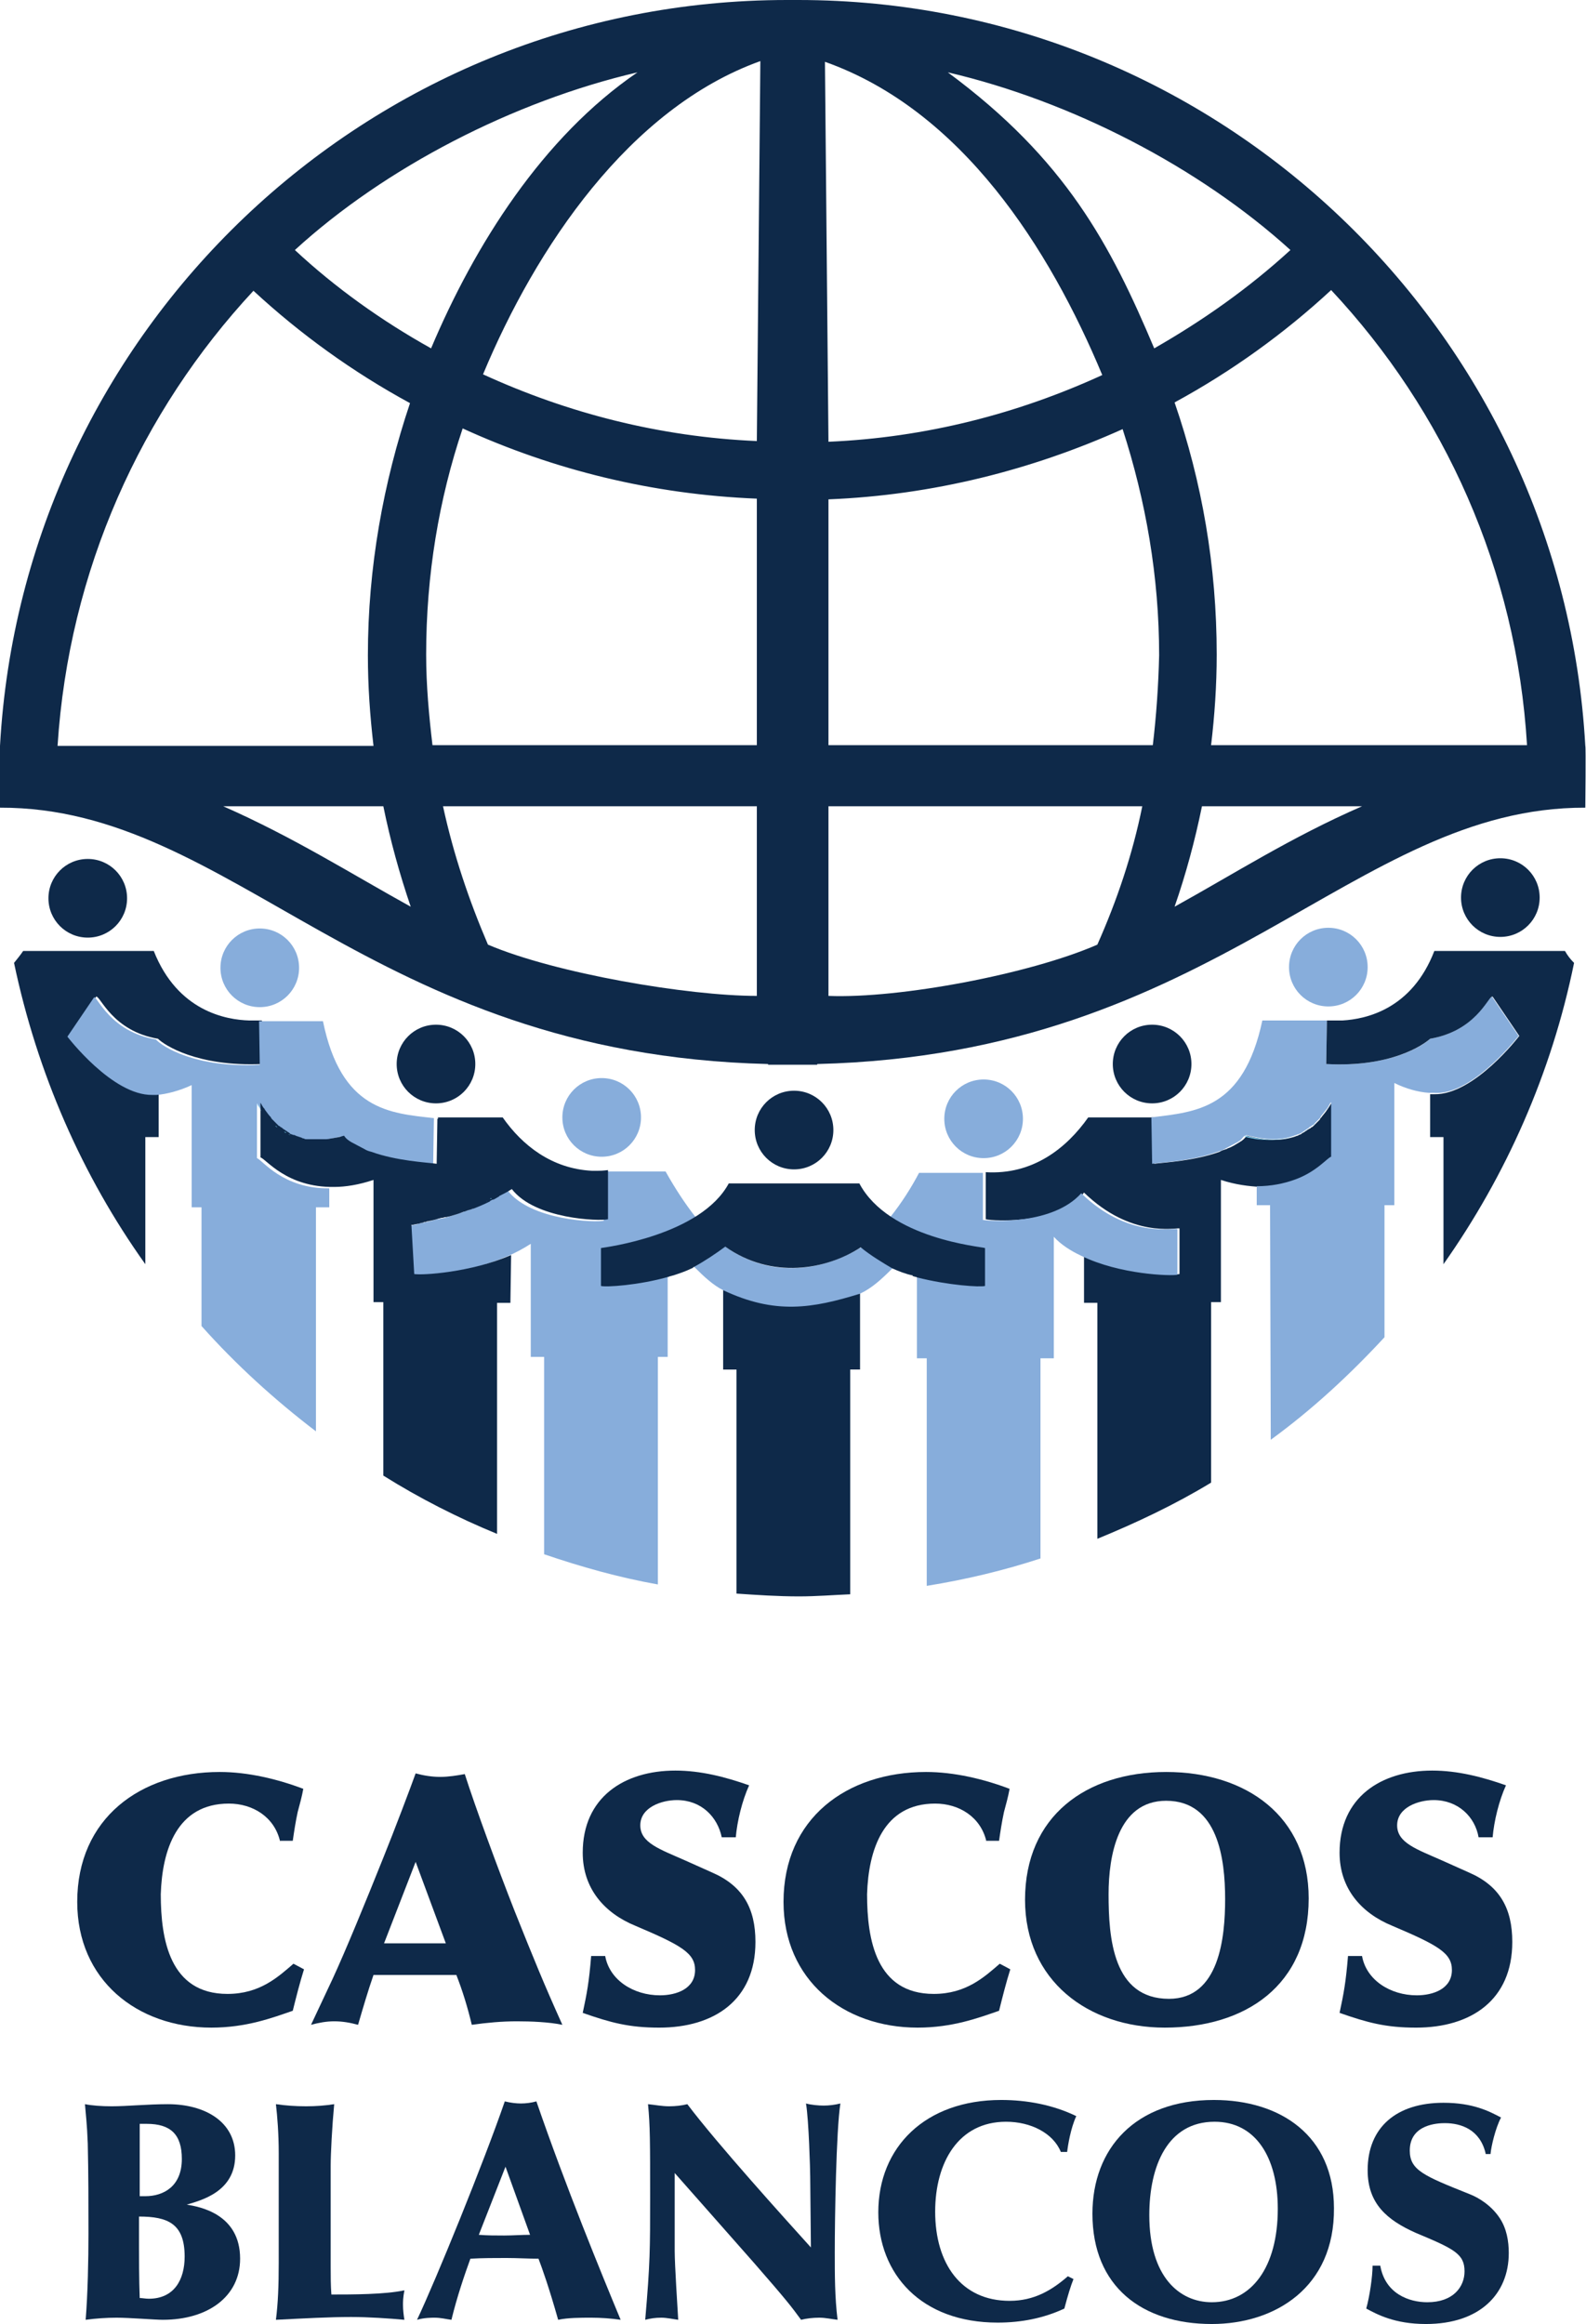 <?xml version="1.0" encoding="utf-8"?>
<!-- Generator: Adobe Illustrator 21.0.0, SVG Export Plug-In . SVG Version: 6.00 Build 0)  -->
<svg version="1.1" id="Layer_1" xmlns="http://www.w3.org/2000/svg" xmlns:xlink="http://www.w3.org/1999/xlink" x="0px" y="0px"
	 viewBox="0 0 225.9 330.9" style="enable-background:new 0 0 225.9 330.9;" xml:space="preserve">
<style type="text/css">
	.st0{fill:#0E2949;}
	.st1{fill:#87ADDB;}
	.st2{fill:#81D4F7;}
</style>
<path class="st0" d="M225.8,106.2C222.5,47.1,173.5,0,113.7,0c-0.3,0-0.5,0-0.8,0s-0.5,0-0.8,0C52.2,0,3.3,47.1,0,106.2
	c-0.1,0,0,8.8,0,8.8c33.4-0.1,52.3,35.1,109.4,36.5c0,0,0,0,0,0.1c0.8,0,1.5,0,2.3,0c0.4,0,0.8,0,1.2,0c0.4,0,0.8,0,1.2,0
	c0.7,0,1.5,0,2.3,0c0,0,0,0,0-0.1c57.1-1.4,76.1-36.6,109.4-36.5C225.8,114.9,225.9,106.2,225.8,106.2 M90.8,10.3
	c-13.5,9.2-23.2,24.6-29.4,39.3c-7-3.9-13.6-8.6-19.4-14C54.9,23.8,73.2,14.4,90.8,10.3 M36.1,41.4c6.7,6.2,14.2,11.6,22.3,16
	c-3.8,11.3-6,23.4-6,35.9c0,4.4,0.3,8.6,0.8,12.9h-45C9.8,81.2,20.1,58.6,36.1,41.4 M31.8,114.8h22.8c1,4.9,2.3,9.6,3.9,14.3
	C50,124.4,41.8,119.2,31.8,114.8 M107.8,141.8c-9.8,0-28.7-3.2-38.3-7.3c-2.7-6.3-4.9-12.8-6.4-19.7h44.7
	C107.8,114.8,107.8,141.8,107.8,141.8z M107.8,106.1H61.6c-0.5-4.2-0.9-8.5-0.9-12.9c0-11.3,1.8-22.1,5.2-32.2
	c12.9,5.9,27,9.4,41.9,10V106.1z M107.8,62.8c-13.9-0.6-27-4-39-9.5c7.5-18,20.8-37.9,39.5-44.6L107.8,62.8z M183.8,35.6
	c-5.9,5.4-12.4,10-19.4,14c-6.2-14.7-12.6-26.9-29.4-39.3C152.6,14.4,170.8,23.8,183.8,35.6 M117.5,8.8c19.5,6.9,32,26.6,39.5,44.6
	c-12,5.5-25.1,8.9-39,9.5L117.5,8.8z M156.3,134.5c-9.6,4.2-28.2,7.7-38.3,7.3v-27h44.7C161.3,121.7,159.1,128.2,156.3,134.5
	 M164.2,106.1H118v-35c14.9-0.6,29-4.2,41.9-10c3.3,10.2,5.2,21,5.2,32.2C165,97.6,164.7,101.9,164.2,106.1 M167.3,129.1
	c1.6-4.6,2.9-9.4,3.9-14.3H194C183.9,119.2,175.8,124.4,167.3,129.1 M172.5,106.1c0.5-4.2,0.8-8.5,0.8-12.9c0-12.6-2.1-24.6-6-35.9
	c8.1-4.4,15.6-9.8,22.3-16c16.1,17.2,26.4,39.8,27.9,64.8H172.5z"/>
<path class="st0" d="M213.7,133.4c3.1,0,5.6-2.5,5.6-5.6s-2.5-5.6-5.6-5.6s-5.6,2.5-5.6,5.6S210.6,133.4,213.7,133.4"/>
<path class="st1" d="M189.2,143.3c3.1,0,5.6-2.5,5.6-5.6s-2.5-5.6-5.6-5.6s-5.6,2.5-5.6,5.6S186.1,143.3,189.2,143.3"/>
<path class="st0" d="M113.1,166.5c3.1,0,5.6-2.5,5.6-5.6s-2.5-5.6-5.6-5.6s-5.6,2.5-5.6,5.6S110,166.5,113.1,166.5"/>
<path class="st1" d="M85.7,164.7c3.1,0,5.6-2.5,5.6-5.6s-2.5-5.6-5.6-5.6s-5.6,2.5-5.6,5.6C80.1,162.2,82.6,164.7,85.7,164.7"/>
<path class="st1" d="M140.1,164.9c3.1,0,5.6-2.5,5.6-5.6s-2.5-5.6-5.6-5.6s-5.6,2.5-5.6,5.6C134.5,162.4,137,164.9,140.1,164.9"/>
<path class="st0" d="M164.1,157.1c3.1,0,5.6-2.5,5.6-5.6s-2.5-5.6-5.6-5.6s-5.6,2.5-5.6,5.6C158.5,154.6,161,157.1,164.1,157.1"/>
<path class="st2" d="M174.4,163.6c0.1,0,0.1,0,0.2-0.1C174.5,163.6,174.5,163.6,174.4,163.6"/>
<path class="st2" d="M176.6,162.4c-0.1,0.1-0.2,0.1-0.3,0.2C176.4,162.5,176.5,162.5,176.6,162.4L176.6,162.4z"/>
<path class="st0" d="M12.5,133.5c-3.1,0-5.6-2.5-5.6-5.6s2.5-5.6,5.6-5.6s5.6,2.5,5.6,5.6S15.6,133.5,12.5,133.5"/>
<path class="st1" d="M37,143.4c-3.1,0-5.6-2.5-5.6-5.6s2.5-5.6,5.6-5.6s5.6,2.5,5.6,5.6C42.6,140.9,40.1,143.4,37,143.4"/>
<path class="st0" d="M62.1,157.1c-3.1,0-5.6-2.5-5.6-5.6s2.5-5.6,5.6-5.6c3.1,0,5.6,2.5,5.6,5.6S65.2,157.1,62.1,157.1"/>
<path class="st2" d="M36.9,145.3h0.4C37.2,145.3,37.1,145.3,36.9,145.3"/>
<path class="st2" d="M36.9,145.3h-1.4C36.1,145.4,36.6,145.4,36.9,145.3"/>
<path class="st2" d="M37.1,158l-0.6-0.9C36.8,157.4,36.9,157.8,37.1,158"/>
<path class="st0" d="M37.3,145.3h-0.4c-0.3,0-0.8,0-1.4,0c-3.3-0.1-10.2-1.3-13.6-9.9H3.3c-0.4,0.6-0.9,1.2-1.3,1.7
	c3.3,15.7,9.7,30.3,18.7,42.9v-18.1h1.9v-6.1c-0.2,0-0.4,0-0.6,0c-5.6,0.1-12.1-8.3-12.1-8.3l3.8-5.6c0.6-0.1,2.3,4.9,8.8,6
	c0.9,0.9,5.6,4,14.8,3.6V145.3z"/>
<path class="st2" d="M86.1,166.7h-1.9C84.8,166.7,85.5,166.7,86.1,166.7"/>
<path class="st2" d="M187,160.2c0.1-0.1,0.2-0.2,0.3-0.3C187.2,160.1,187.1,160.2,187,160.2"/>
<path class="st2" d="M187.9,159.4c-0.1,0.1-0.2,0.2-0.3,0.3C187.7,159.6,187.8,159.5,187.9,159.4"/>
<path class="st2" d="M185.1,161.5c0.1-0.1,0.2-0.1,0.3-0.2C185.3,161.4,185.2,161.4,185.1,161.5"/>
<path class="st2" d="M188.2,159.1c0.2-0.3,0.5-0.6,0.7-0.9C188.7,158.5,188.4,158.8,188.2,159.1"/>
<path class="st2" d="M186.4,160.7c0.1-0.1,0.2-0.1,0.3-0.2C186.6,160.6,186.5,160.6,186.4,160.7"/>
<path class="st2" d="M185.8,161.1c0.1-0.1,0.2-0.1,0.3-0.2C186,161,185.9,161.1,185.8,161.1"/>
<path class="st2" d="M164,159.3v-0.2C163.8,159.2,163.8,159.2,164,159.3"/>
<path class="st2" d="M184.8,161.6c-0.1,0-0.2,0.1-0.3,0.1c0.1,0,0.1,0,0.1,0C184.7,161.6,184.7,161.6,184.8,161.6"/>
<path class="st2" d="M184.8,161.6c0.1,0,0.2-0.1,0.3-0.1C185,161.5,184.9,161.6,184.8,161.6"/>
<path class="st2" d="M186.1,160.9c0.1-0.1,0.2-0.1,0.3-0.2C186.3,160.8,186.2,160.9,186.1,160.9"/>
<path class="st2" d="M185.4,161.3c0.1-0.1,0.2-0.1,0.3-0.2C185.7,161.2,185.5,161.2,185.4,161.3"/>
<path class="st0" d="M189.6,157.2v-0.1c-0.2,0.4-0.5,0.8-0.7,1.1s-0.5,0.6-0.7,0.9c-0.1,0.1-0.2,0.2-0.2,0.3
	c-0.1,0.1-0.2,0.2-0.3,0.3s-0.2,0.2-0.3,0.3s-0.2,0.2-0.3,0.3s-0.2,0.2-0.3,0.2c-0.1,0.1-0.2,0.2-0.3,0.2c-0.1,0.1-0.2,0.1-0.3,0.2
	c-0.1,0.1-0.2,0.1-0.3,0.2c-0.1,0.1-0.2,0.1-0.3,0.2c-0.1,0-0.2,0.1-0.3,0.2c-0.1,0-0.2,0.1-0.3,0.1c0,0-0.1,0-0.1,0.1h-0.1
	c-1.8,0.7-3.6,0.7-5.4,0.4c-0.6-0.1-1.2-0.2-1.8-0.4c-0.2,0.2-0.4,0.5-0.7,0.7l0,0c-0.1,0.1-0.2,0.1-0.3,0.2
	c-0.5,0.3-1.1,0.7-1.7,0.9c-0.1,0-0.1,0.1-0.2,0.1c-0.3,0.1-0.7,0.2-1,0.4c-3.6,1.3-7.8,1.5-9.3,1.7v-0.2l-0.1-6.2
	c-0.2,0-0.2-0.1,0-0.2H155c-3.1,4.4-7.9,8.2-14.6,7.8v6.7c1.2,0.3,10.8,0.7,14-3.8c6.7,6.5,13.1,5,13.6,5.1v6.5
	c-0.8,0.2-8.1-0.1-13.6-2.7v6.7v0.1h1.9v33.6c5.6-2.3,11.1-4.9,16.2-8v-25.7h1.4V168c2.1,0.7,4,0.9,5.6,1c2.1,0.1,3.8-0.3,5.3-0.9
	c3.2-1.2,4.8-3.2,5.3-3.3V163v-5.9C189.7,157.1,189.7,157.2,189.6,157.2"/>
<path class="st2" d="M188.2,159.1c-0.1,0.1-0.2,0.2-0.2,0.3C188,159.3,188.1,159.2,188.2,159.1"/>
<path class="st2" d="M184.5,161.7c-1.7,0.6-3.6,0.7-5.3,0.4c-0.6-0.1-1.2-0.2-1.8-0.4v0.1c0,0-0.1,0-0.2,0c0.6,0.2,1.2,0.3,1.8,0.4
	C180.9,162.4,182.7,162.4,184.5,161.7"/>
<path class="st2" d="M186.7,160.5c0.1-0.1,0.2-0.2,0.3-0.2C186.9,160.3,186.8,160.4,186.7,160.5"/>
<path class="st2" d="M187.3,160c0.1-0.1,0.2-0.2,0.3-0.3C187.5,159.8,187.4,159.9,187.3,160"/>
<path class="st1" d="M36.6,164.9V163v-5.9l0.6,0.9c0,0.1,0.1,0.1,0.1,0.2c0.2,0.3,0.5,0.7,0.8,1c0.1,0.1,0.2,0.2,0.2,0.3
	c0.1,0.1,0.2,0.2,0.3,0.3s0.2,0.2,0.3,0.3s0.2,0.2,0.3,0.3s0.2,0.1,0.3,0.2c0.1,0.1,0.2,0.2,0.3,0.2c0.1,0.1,0.2,0.1,0.3,0.2
	c0.1,0.1,0.2,0.1,0.3,0.2c0.1,0.1,0.2,0.1,0.3,0.2c0.1,0.1,0.2,0.1,0.3,0.2c0.1,0,0.2,0.1,0.3,0.1s0.2,0.1,0.3,0.1s0.2,0.1,0.3,0.1
	s0.2,0.1,0.3,0.1s0.2,0.1,0.3,0.1s0.2,0,0.3,0.1c0.1,0,0.2,0,0.3,0.1c0.1,0,0.2,0,0.3,0s0.2,0,0.3,0s0.2,0,0.3,0s0.2,0,0.4,0
	c0.1,0,0.2,0,0.3,0s0.2,0,0.4,0c0.1,0,0.2,0,0.3,0s0.3,0,0.4,0c0.1,0,0.2,0,0.2,0c0.2,0,0.4,0,0.7-0.1c0.6-0.1,1.3-0.2,1.8-0.4
	c0.2,0.2,0.4,0.5,0.7,0.7l0,0c0.1,0.1,0.2,0.1,0.3,0.2c0.5,0.3,1.1,0.7,1.7,0.9c0.1,0,0.1,0.1,0.2,0.1c0.3,0.1,0.7,0.2,1,0.4
	c3.6,1.3,7.8,1.5,9.3,1.7v-0.2l0.1-6.2v-0.2c-6.3-0.7-13.2-1.1-15.8-13.8h-9.1l0.1,6.2c-9.2,0.5-13.9-2.6-14.8-3.6
	c-6.5-1.1-8.3-6.1-8.8-6l-3.8,5.6c0,0,6.4,8.4,12.1,8.3c0.2,0,0.4,0,0.6,0c1.4-0.1,3.3-0.6,5-1.4v17.4h1.4v16.9
	c4.9,5.5,10.4,10.5,16.3,15v-31.9h1.9v-2.7C40.3,169.3,37.3,165.1,36.6,164.9"/>
<path class="st2" d="M37.1,158l-0.1-0.1C37.1,158,37.1,158,37.1,158"/>
<path class="st2" d="M37.1,157.9c-0.2-0.3-0.3-0.5-0.5-0.8C36.7,157.4,36.9,157.7,37.1,157.9"/>
<path class="st2" d="M46.2,162.3c-0.1,0-0.3,0-0.4,0C45.9,162.3,46,162.3,46.2,162.3"/>
<path class="st2" d="M45.5,162.3c-0.1,0-0.3,0-0.4,0C45.2,162.3,45.3,162.3,45.5,162.3"/>
<path class="st2" d="M38.9,160c-0.1-0.1-0.2-0.2-0.3-0.3C38.7,159.8,38.8,159.9,38.9,160"/>
<path class="st2" d="M42.1,161.9c-0.1,0-0.2-0.1-0.3-0.1C41.8,161.8,42,161.9,42.1,161.9"/>
<path class="st2" d="M44.8,162.3c-0.1,0-0.2,0-0.4,0C44.5,162.3,44.6,162.3,44.8,162.3"/>
<path class="st2" d="M40.1,161c-0.1-0.1-0.2-0.1-0.3-0.2C39.9,160.8,40,160.9,40.1,161"/>
<path class="st2" d="M38.3,159.4c-0.1-0.1-0.1-0.2-0.2-0.3C38.1,159.2,38.2,159.3,38.3,159.4"/>
<path class="st2" d="M47,162.2c-0.2,0-0.4,0.1-0.7,0.1C46.6,162.2,46.8,162.2,47,162.2"/>
<path class="st2" d="M72.6,169.2L72.6,169.2L72.6,169.2z"/>
<path class="st2" d="M86.1,166.7c-0.3,0-0.6,0-1,0C85.5,166.7,85.8,166.7,86.1,166.7"/>
<path class="st1" d="M154,169.9c-4,4.5-12.8,4-14,3.8V167h-9.1c-1.1,2.1-2.5,4.3-4.1,6.3c-1.3,1.6-2.7,3.1-4.2,4.4c0,0,0,0-0.1,0
	c-7.9,4.7-17.2,3.9-23.5-4.5c-1.4-1.8-2.8-3.9-4.2-6.4H86v7c-1.1,0.3-10.4,0-13.7-4.3l0,0c-0.6,0.4-1.2,0.7-1.8,1c0,0-0.1,0-0.1,0.1
	c-0.2,0.1-0.3,0.2-0.5,0.3c-0.1,0-0.1,0.1-0.2,0.1c-0.2,0.1-0.4,0.2-0.5,0.2c0,0-0.1,0-0.1,0.1c-0.8,0.4-1.6,0.7-2.3,1
	c0,0,0,0-0.1,0c-0.2,0.1-0.4,0.1-0.5,0.2h-0.1c-0.2,0.1-0.3,0.1-0.5,0.2h-0.1c-0.7,0.3-1.5,0.5-2.1,0.7l0,0c-0.2,0-0.3,0.1-0.5,0.1
	c0,0,0,0-0.1,0s-0.3,0.1-0.4,0.1h-0.1c-0.1,0-0.3,0.1-0.4,0.1c-0.6,0.2-1.2,0.3-1.6,0.4c0,0,0,0-0.1,0s-0.2,0-0.3,0.1c0,0,0,0-0.1,0
	s-0.2,0-0.3,0.1l0,0c-0.6,0.1-1,0.2-1.3,0.3l0,0h-0.1l0,0H58l0.4,7c1.1,0.3,7.9-0.2,13.8-2.7c1.2-0.5,2.3-1.1,3.4-1.8v16.1h1.9v28.1
	c5.3,1.8,10.6,3.3,16.2,4.3v-32.4h1.4V182v-6.2c1.3,1.8,2.6,3.3,3.9,4.7c1.3,1.3,2.6,2.5,4,3.2c6.7,3.6,12.9,3.5,19.5,0.5
	c1.7-0.8,3.1-2.1,4.5-3.5c1.4-1.4,2.6-2.9,3.6-4.7v6v11.4h1.4v32.4c5.6-0.9,11-2.2,16.2-3.9v-28.5h1.9v-17.3c1,1.1,2.4,2,3.9,2.7
	c5.5,2.7,12.8,2.9,13.7,2.7V175C167.1,174.8,160.7,176.4,154,169.9"/>
<path class="st2" d="M85.2,166.7c-0.3,0-0.6,0-0.9,0C84.5,166.7,84.8,166.7,85.2,166.7"/>
<path class="st0" d="M85.2,166.7c-0.3,0-0.6,0-0.9,0c-5.7-0.3-9.9-3.6-12.7-7.6h-9.3c0.2,0.1,0.1,0.2,0,0.2l-0.1,6.2v0.2
	c-1.5-0.2-5.7-0.4-9.3-1.7c-0.4-0.1-0.7-0.2-1-0.4c-0.1,0-0.1-0.1-0.2-0.1c-0.6-0.3-1.1-0.6-1.7-0.9c-0.1-0.1-0.2-0.1-0.3-0.2l0,0
	c-0.3-0.2-0.5-0.4-0.7-0.7c-0.6,0.2-1.2,0.3-1.8,0.4c-0.2,0-0.4,0.1-0.7,0.1c-0.1,0-0.2,0-0.2,0c-0.1,0-0.3,0-0.4,0
	c-0.1,0-0.2,0-0.3,0s-0.3,0-0.4,0c-0.1,0-0.2,0-0.3,0s-0.2,0-0.4,0c-0.1,0-0.2,0-0.3,0s-0.2,0-0.3,0s-0.2,0-0.3,0s-0.2,0-0.3-0.1
	c-0.1,0-0.2,0-0.3-0.1c-0.1,0-0.2-0.1-0.3-0.1s-0.2-0.1-0.3-0.1s-0.2-0.1-0.3-0.1c-0.1-0.1-0.2-0.1-0.3-0.1s-0.2-0.1-0.3-0.1
	s-0.2-0.1-0.3-0.2c-0.1-0.1-0.2-0.1-0.3-0.2c-0.1-0.1-0.2-0.1-0.3-0.2c-0.1-0.1-0.2-0.1-0.3-0.2c-0.1-0.1-0.2-0.2-0.3-0.2
	c-0.1-0.1-0.2-0.2-0.3-0.2c-0.1-0.1-0.2-0.2-0.3-0.3s-0.2-0.2-0.3-0.3s-0.2-0.2-0.3-0.3s-0.2-0.2-0.2-0.3c-0.3-0.3-0.5-0.6-0.8-1
	c0,0-0.1-0.1-0.1-0.2l-0.1-0.1c-0.2-0.2-0.3-0.5-0.5-0.8v5.9v1.9c0.8,0.2,3.7,4.3,10.5,4.2c1.6,0,3.5-0.3,5.6-1v17.4h1.4v24.7
	c5.1,3.2,10.6,6,16.2,8.3v-32.9h1.9v-0.1l0.1-6.7c-5.8,2.5-12.7,2.9-13.8,2.7l-0.4-7c0,0,0,0,0.1,0l0,0h0.1l0,0
	c0.3-0.1,0.7-0.1,1.3-0.3l0,0c0.1,0,0.2,0,0.3-0.1h0.1c0.1,0,0.2,0,0.3-0.1c0,0,0,0,0.1,0c0.5-0.1,1-0.2,1.6-0.4
	c0.1,0,0.3-0.1,0.4-0.1H63c0.1,0,0.3-0.1,0.4-0.1h0.1c0.2,0,0.3-0.1,0.5-0.1l0,0c0.7-0.2,1.4-0.4,2.1-0.7h0.1
	c0.2-0.1,0.3-0.1,0.5-0.2h0.1c0.2-0.1,0.4-0.1,0.5-0.2c0,0,0,0,0.1,0c0.8-0.3,1.5-0.6,2.3-1c0,0,0.1,0,0.1-0.1
	c0.2-0.1,0.3-0.2,0.5-0.2c0.1,0,0.1-0.1,0.2-0.1c0.2-0.1,0.3-0.2,0.5-0.3c0,0,0.1,0,0.1-0.1c0.6-0.3,1.2-0.6,1.8-1l0,0l0,0
	c3.3,4.3,12.5,4.6,13.7,4.3v-7C85.8,166.7,85.5,166.7,85.2,166.7 M72.6,169.2L72.6,169.2L72.6,169.2L72.6,169.2L72.6,169.2
	L72.6,169.2z"/>
<path class="st2" d="M66.3,172.2C66.3,172.3,66.3,172.3,66.3,172.2C66.3,172.3,66.3,172.3,66.3,172.2"/>
<path class="st2" d="M66.9,172L66.9,172L66.9,172"/>
<path class="st2" d="M70.7,170.3c0,0-0.1,0-0.1,0.1C70.6,170.4,70.6,170.3,70.7,170.3"/>
<path class="st2" d="M70,170.6c-0.1,0-0.1,0-0.2,0.1C69.9,170.7,70,170.7,70,170.6"/>
<path class="st2" d="M69.4,171c0,0-0.1,0-0.1,0.1C69.3,171,69.3,171,69.4,171"/>
<path class="st2" d="M60,174.1C60,174.1,59.9,174.2,60,174.1C59.9,174.2,60,174.1,60,174.1"/>
<path class="st2" d="M58.3,174.5L58.3,174.5L58.3,174.5"/>
<path class="st2" d="M58.2,174.5L58.2,174.5L58.2,174.5"/>
<path class="st2" d="M59.6,174.2L59.6,174.2L59.6,174.2z"/>
<path class="st2" d="M60.4,174.1C60.3,174.1,60.3,174.1,60.4,174.1C60.3,174.1,60.3,174.1,60.4,174.1"/>
<path class="st2" d="M62.5,173.5C62.5,173.5,62.4,173.5,62.5,173.5C62.4,173.5,62.5,173.5,62.5,173.5"/>
<path class="st2" d="M63,173.3C63,173.4,63,173.4,63,173.3C63,173.4,63,173.4,63,173.3"/>
<path class="st2" d="M63.5,173.2L63.5,173.2L63.5,173.2z"/>
<path class="st2" d="M65.7,172.5L65.7,172.5L65.7,172.5"/>
<path class="st2" d="M41.4,161.6c-0.1,0-0.2-0.1-0.3-0.1C41.2,161.6,41.3,161.6,41.4,161.6"/>
<path class="st2" d="M42.7,162.1c-0.1,0-0.2-0.1-0.3-0.1C42.5,162,42.6,162.1,42.7,162.1"/>
<path class="st2" d="M39.5,160.5c-0.1-0.1-0.2-0.2-0.3-0.2C39.3,160.4,39.4,160.5,39.5,160.5"/>
<path class="st2" d="M37.1,158c0,0.1,0.1,0.1,0.1,0.2C37.2,158.1,37.2,158.1,37.1,158"/>
<path class="st2" d="M43.4,162.2c-0.1,0-0.2,0-0.3-0.1C43.2,162.2,43.3,162.2,43.4,162.2"/>
<path class="st2" d="M44.1,162.3c-0.1,0-0.2,0-0.3,0C43.9,162.3,44,162.3,44.1,162.3"/>
<path class="st2" d="M40.8,161.3c-0.1-0.1-0.2-0.1-0.3-0.2C40.5,161.2,40.6,161.3,40.8,161.3"/>
<path class="st1" d="M213.6,150.5c1.6-1.6,2.7-3,2.7-3l-3.8-5.6c-0.6,0.1-2.4,4.9-8.8,6c-0.9,0.9-5.6,4.1-14.8,3.6l0.1-6.2h0.4
	c0.3,0,0.8,0,1.4,0c0.1,0,0.3,0,0.4,0h-11.4c-2.7,12.7-9.5,13-15.8,13.8v0.2l0.1,6.2v0.2c1.5-0.2,5.7-0.4,9.3-1.7
	c0.3-0.1,0.7-0.2,1-0.4c0.1,0,0.1,0,0.2-0.1c0.6-0.3,1.1-0.6,1.7-0.9c0.1-0.1,0.2-0.1,0.3-0.2l0,0c0.3-0.2,0.4-0.5,0.7-0.7
	c0.1,0,0.1,0,0.2,0v-0.1c0.6,0.2,1.2,0.3,1.8,0.4c1.7,0.3,3.5,0.3,5.3-0.4c0.1,0,0.2-0.1,0.3-0.1s0.2-0.1,0.3-0.1
	c0.1-0.1,0.2-0.1,0.3-0.2c0.1-0.1,0.2-0.1,0.3-0.2c0.1-0.1,0.2-0.1,0.3-0.2c0.1-0.1,0.2-0.1,0.3-0.2c0.1-0.1,0.2-0.2,0.3-0.2
	c0.1-0.1,0.2-0.2,0.3-0.2c0.1-0.1,0.2-0.2,0.3-0.3s0.2-0.2,0.3-0.3s0.2-0.2,0.3-0.3s0.2-0.2,0.2-0.3c0.2-0.3,0.5-0.6,0.7-0.9
	c0.3-0.3,0.5-0.7,0.7-1.1v0.1c0-0.1,0.1-0.1,0.1-0.2v5.9v1.9c-0.5,0.1-2.1,2.2-5.3,3.3c-1.4,0.5-3.2,0.9-5.3,0.9v2.7h1.9L181,205
	c5.9-4.3,11.2-9.2,16.2-14.6v-18.8h1.4v-17.4c1.6,0.8,3.4,1.3,4.9,1.4c0.2,0,0.4,0,0.6,0h0.1C207.5,155.9,211.2,152.9,213.6,150.5"
	/>
<path class="st0" d="M224.2,137.1c-0.5-0.5-0.9-1-1.3-1.7h-18.6c-3.2,8.3-9.7,9.7-13.1,9.9c-0.1,0-0.3,0-0.4,0c-0.6,0-1.1,0-1.4,0
	H189l-0.1,6.2c9.2,0.5,13.8-2.7,14.8-3.6c6.4-1.1,8.2-5.8,8.8-6h0.1l3.8,5.6c0,0-6.4,8.4-12.1,8.3h-0.1l0,0h-0.1c-0.1,0-0.3,0-0.4,0
	v6.1h1.9V180C214.5,167.4,221,152.8,224.2,137.1"/>
<path class="st2" d="M204.2,155.8h-0.1C204.1,155.8,204.1,155.8,204.2,155.8L204.2,155.8z"/>
<path class="st0" d="M104.9,226.9c2.9,0.2,5.9,0.4,8.9,0.4c2.5,0,4.9-0.2,7.3-0.3v-32h1.4v-10.8c-6.8,2.1-12.1,3-19.5-0.5V195h1.9
	C104.9,195,104.9,226.9,104.9,226.9z"/>
<path class="st0" d="M122.4,168.5h-18.6c-4,7.4-17.6,9.1-18.2,9.2v5.4c0.7,0.2,5.4-0.1,9.6-1.3l0,0c0.1,0,0.2-0.1,0.3-0.1
	c0.1,0,0.3-0.1,0.4-0.1l0,0c0.9-0.3,1.8-0.6,2.6-1l0,0c0.1,0,0.2-0.1,0.3-0.2c0.1,0,0.2-0.1,0.2-0.1l0,0c1.3-0.7,3.1-1.9,4.3-2.8
	c6.6,4.7,14.4,3.3,19.3,0.1l0,0c1.3,1.1,3.3,2.3,4.5,3l0,0c0.9,0.4,1.9,0.8,2.9,1v0.1c0.1,0,0.3,0.1,0.4,0.1c0.1,0,0.2,0.1,0.3,0.1
	l0,0c4.3,1.1,8.9,1.4,9.6,1.2v-5.4C139.8,177.5,126.6,176.4,122.4,168.5"/>
<path class="st0" d="M39.9,262.2c-0.8-3.5-3.9-5.4-7.3-5.4c-7.4,0-9.5,6.6-9.7,12.9c0,6.5,1.3,14.2,9.5,14.2c4.6,0,7.2-2.4,9.4-4.3
	l1.5,0.8c-0.6,1.9-1.1,3.9-1.6,5.9c-2.9,1-6.6,2.4-11.6,2.4c-10.6,0-19.1-6.8-19.1-17.9c0-11.9,9-18.5,20.3-18.5c4,0,8.2,1,11.9,2.4
	c-0.2,1.1-0.5,2.2-0.8,3.3c-0.3,1.4-0.5,2.7-0.7,4.1h-1.8V262.2z"/>
<path class="st0" d="M51,288.3c-1.1-0.3-2.2-0.5-3.4-0.5c-1.1,0-2.2,0.2-3.3,0.5l3.1-6.6c1.8-3.9,4.6-10.7,7.2-17.2
	c1.5-3.7,4-10.3,4.6-12c1.1,0.3,2.3,0.5,3.5,0.5s2.4-0.2,3.5-0.4c1.5,4.7,4.7,13.4,7.1,19.5c2.8,7,4.1,10.2,6.8,16.2
	c-1.9-0.4-4.5-0.5-6.5-0.5c-2.1,0-4.3,0.2-6.4,0.5c-0.6-2.5-1.3-4.8-2.2-7.1c-2.2,0-4.4,0-6.6,0c-1.7,0-3.5,0-5.2,0
	C52.4,283.5,51.7,285.9,51,288.3 M59.2,265.1l-4.5,11.6c1.5,0,2.9,0,4.4,0c1.4,0,2.9,0,4.4,0L59.2,265.1z"/>
<path class="st0" d="M86.2,278.5c0.6,3.4,4,5.6,7.8,5.6c2.3,0,5-0.9,5-3.6c0-2.4-1.9-3.5-8.5-6.3c-4.4-1.8-7.5-5.3-7.5-10.4
	c0-7.9,5.9-11.7,13.2-11.7c3.6,0,7.1,0.9,10.5,2.1c-1,2.2-1.7,5.1-1.9,7.4h-2c-0.6-2.9-2.9-5.3-6.4-5.3c-2.1,0-5.2,1-5.2,3.6
	c0,2.5,2.8,3.4,6.4,5l3.8,1.7c4.4,1.9,6.2,5.1,6.2,9.9c0,8.3-5.9,12.2-13.7,12.2c-4.3,0-6.9-0.7-10.9-2.1c0.6-2.8,0.9-4.4,1.2-8.1
	L86.2,278.5L86.2,278.5z"/>
<path class="st0" d="M140.5,262.2c-0.8-3.5-3.9-5.4-7.3-5.4c-7.4,0-9.5,6.6-9.7,12.9c0,6.5,1.3,14.2,9.5,14.2c4.6,0,7.2-2.4,9.4-4.3
	l1.5,0.8c-0.6,1.9-1.1,3.9-1.6,5.9c-2.9,1-6.6,2.4-11.6,2.4c-10.6,0-19.1-6.8-19.1-17.9c0-11.9,9-18.5,20.3-18.5c4,0,8.2,1,11.9,2.4
	c-0.2,1.1-0.5,2.2-0.8,3.3c-0.3,1.4-0.5,2.7-0.7,4.1h-1.8V262.2z"/>
<path class="st0" d="M186.4,270.3c0,12.4-9,18.4-20.5,18.4c-10.9,0-19.9-6.7-19.9-18.2c0-11.9,8.7-18.2,20.1-18.2
	C177.5,252.3,186.4,258.6,186.4,270.3 M174.5,270.4c0-5.7-1-14-8.4-14c-6.9,0-8.2,7.9-8.2,13.3c0,6.2,0.6,14.9,8.6,14.9
	C173.7,284.6,174.5,275.8,174.5,270.4"/>
<path class="st0" d="M194,278.5c0.6,3.4,4,5.6,7.8,5.6c2.3,0,5-0.9,5-3.6c0-2.4-1.9-3.5-8.5-6.3c-4.4-1.8-7.5-5.3-7.5-10.4
	c0-7.9,5.9-11.7,13.2-11.7c3.6,0,7.1,0.9,10.5,2.1c-1,2.2-1.7,5.1-1.9,7.4h-2c-0.5-2.9-2.9-5.3-6.4-5.3c-2.1,0-5.2,1-5.2,3.6
	c0,2.5,2.8,3.4,6.4,5l3.8,1.7c4.4,1.9,6.2,5.1,6.2,9.9c0,8.3-5.9,12.2-13.7,12.2c-4.3,0-6.9-0.7-10.9-2.1c0.6-2.8,0.9-4.4,1.2-8.1
	L194,278.5L194,278.5z"/>
<path class="st0" d="M26.6,313.9c1.8,0.3,7.6,1.3,7.6,7.7c0,5.4-4.6,8.7-11,8.7c-1.2,0-4.7-0.3-6.6-0.3c-1.4,0-2.9,0.1-4.4,0.3
	c0.3-3.7,0.4-8.5,0.4-12.3c0-4.3,0-8.5-0.1-12.8c-0.1-2.8-0.3-4.3-0.4-5.6c1,0.2,2.4,0.3,3.8,0.3c2.2,0,5.1-0.3,8-0.3
	c5.3,0,9.6,2.5,9.6,7.3C33.5,312.1,28.6,313.3,26.6,313.9L26.6,313.9L26.6,313.9z M19.8,312.7c0.3,0,0.6,0,0.9,0
	c2.6,0,5.2-1.4,5.2-5.3c0-3.5-1.6-5-5-5c-0.3,0-0.5,0-1,0c0,0.5,0,3.1,0,3.7v6.6H19.8z M19.8,315.6c0,7.2,0,8.7,0.1,11.6
	c0.4,0,0.8,0.1,1.3,0.1c3.6,0,5.1-2.7,5.1-6C26.3,316.6,23.9,315.6,19.8,315.6"/>
<path class="st0" d="M39.7,306.6c0-2.8-0.2-5.3-0.4-7c1.4,0.2,2.8,0.3,4.3,0.3c1.4,0,2.7-0.1,4-0.3c-0.3,3.2-0.5,7-0.5,8.8v14.4
	c0,1.3,0,2.6,0.1,3.9c2.9,0,7.7,0,10.4-0.6c-0.2,1.1-0.2,1.6-0.2,2.1c0,0.7,0.1,1.5,0.2,2.1c-2.2-0.2-5.1-0.4-7.6-0.4
	c-3.1,0-6.7,0.2-10.7,0.4c0.3-2.3,0.4-4.9,0.4-8.1V306.6z"/>
<path class="st0" d="M71.9,299.2c0.8,0.2,1.6,0.3,2.3,0.3c0.7,0,1.5-0.1,2.2-0.3c4.2,12.2,9.3,24.6,12,31.1
	c-1.4-0.2-2.8-0.3-4.2-0.3c-1.5,0-3.3,0-4.7,0.3c-1.3-4.6-2.3-7.4-2.8-8.7c-1.5,0-3-0.1-4.6-0.1s-3.4,0-5.1,0.1
	c-0.8,2.2-1.9,5.4-2.7,8.7c-0.8-0.1-1.5-0.3-2.4-0.3c-0.4,0-1.5,0-2.5,0.3C62.1,324.6,68.9,307.9,71.9,299.2 M72,308.5l-3.8,9.7
	c1.2,0.1,2.4,0.1,3.6,0.1s2.5-0.1,3.7-0.1L72,308.5z"/>
<path class="st0" d="M115.4,309.9c0-0.8-0.2-8.1-0.6-10.4c0.7,0.2,1.8,0.3,2.5,0.3c0.8,0,1.6-0.1,2.4-0.3
	c-0.6,3.8-0.8,16.3-0.8,21.2c0,3.2,0,6.4,0.4,9.6c-0.9-0.1-1.7-0.3-2.6-0.3s-1.8,0.1-2.6,0.3c-1.4-1.9-1.9-2.6-6.7-8.1l-11.3-12.8
	v11.1c0,2,0.4,8,0.5,9.8c-0.8-0.1-1.6-0.3-2.4-0.3c-0.9,0-1.5,0.1-2.3,0.3c0.7-8.1,0.7-10.1,0.7-17.4c0-8,0-10.2-0.3-13.3
	c1,0.1,2,0.3,3,0.3c0.9,0,1.8-0.1,2.6-0.3c4.3,5.7,13.9,16.3,17.6,20.4L115.4,309.9L115.4,309.9z"/>
<path class="st0" d="M151.1,306.4c-1.1-2.7-4.3-4.3-7.8-4.3c-6.8,0-10.1,5.8-10.1,12.8c0,7.4,3.7,12.7,10.6,12.7
	c3.5,0,6-1.5,8.3-3.5l0.8,0.4c-0.4,1-0.8,2.3-1.3,4.2c-3,1.4-6.2,2-9.5,2c-10.9,0-17-6.9-17-15.7c0-9.3,6.7-16,17.5-16
	c3.7,0,7.4,0.7,10.7,2.3c-0.8,1.7-1.2,4.2-1.3,5.1H151.1z"/>
<path class="st0" d="M172.6,330.9c-9.9,0-17-5.3-17-15.7c0-9.3,6.1-16.2,17.3-16.2c9.5,0,17.1,5.1,17.1,15.4
	C190.1,325.7,181.6,330.9,172.6,330.9 M173,302.1c-6.7,0-9.3,6.3-9.3,13.3c0,8.8,4.3,12.4,8.9,12.4c5.6,0,9.4-4.9,9.4-13.3
	C182,307.1,178.8,302.1,173,302.1"/>
<path class="st0" d="M211.6,306.6c-0.8-3.4-3.5-4.3-5.8-4.3c-0.9,0-5,0.1-5,3.9c0,2.8,2,3.6,8.5,6.2c1.3,0.5,3.1,1.6,4.3,3.4
	c1,1.5,1.3,3.3,1.3,5c0,5.8-4.1,10.1-11.8,10.1c-4.5,0-7-1.4-8.5-2.2c0.5-1.8,0.9-4.6,0.9-6.1h1.1c0.7,4,4.1,5.2,6.7,5.2
	c3.7,0,5.3-2.2,5.3-4.4c0-2.5-1.5-3.2-7-5.5c-4-1.8-6.8-4.1-6.8-8.9c0-6.1,4.1-9.6,10.8-9.6c4.2,0,6.5,1.2,8.2,2.1
	c-0.8,1.5-1.4,4.1-1.5,5.2h-0.7V306.6z"/>
</svg>
